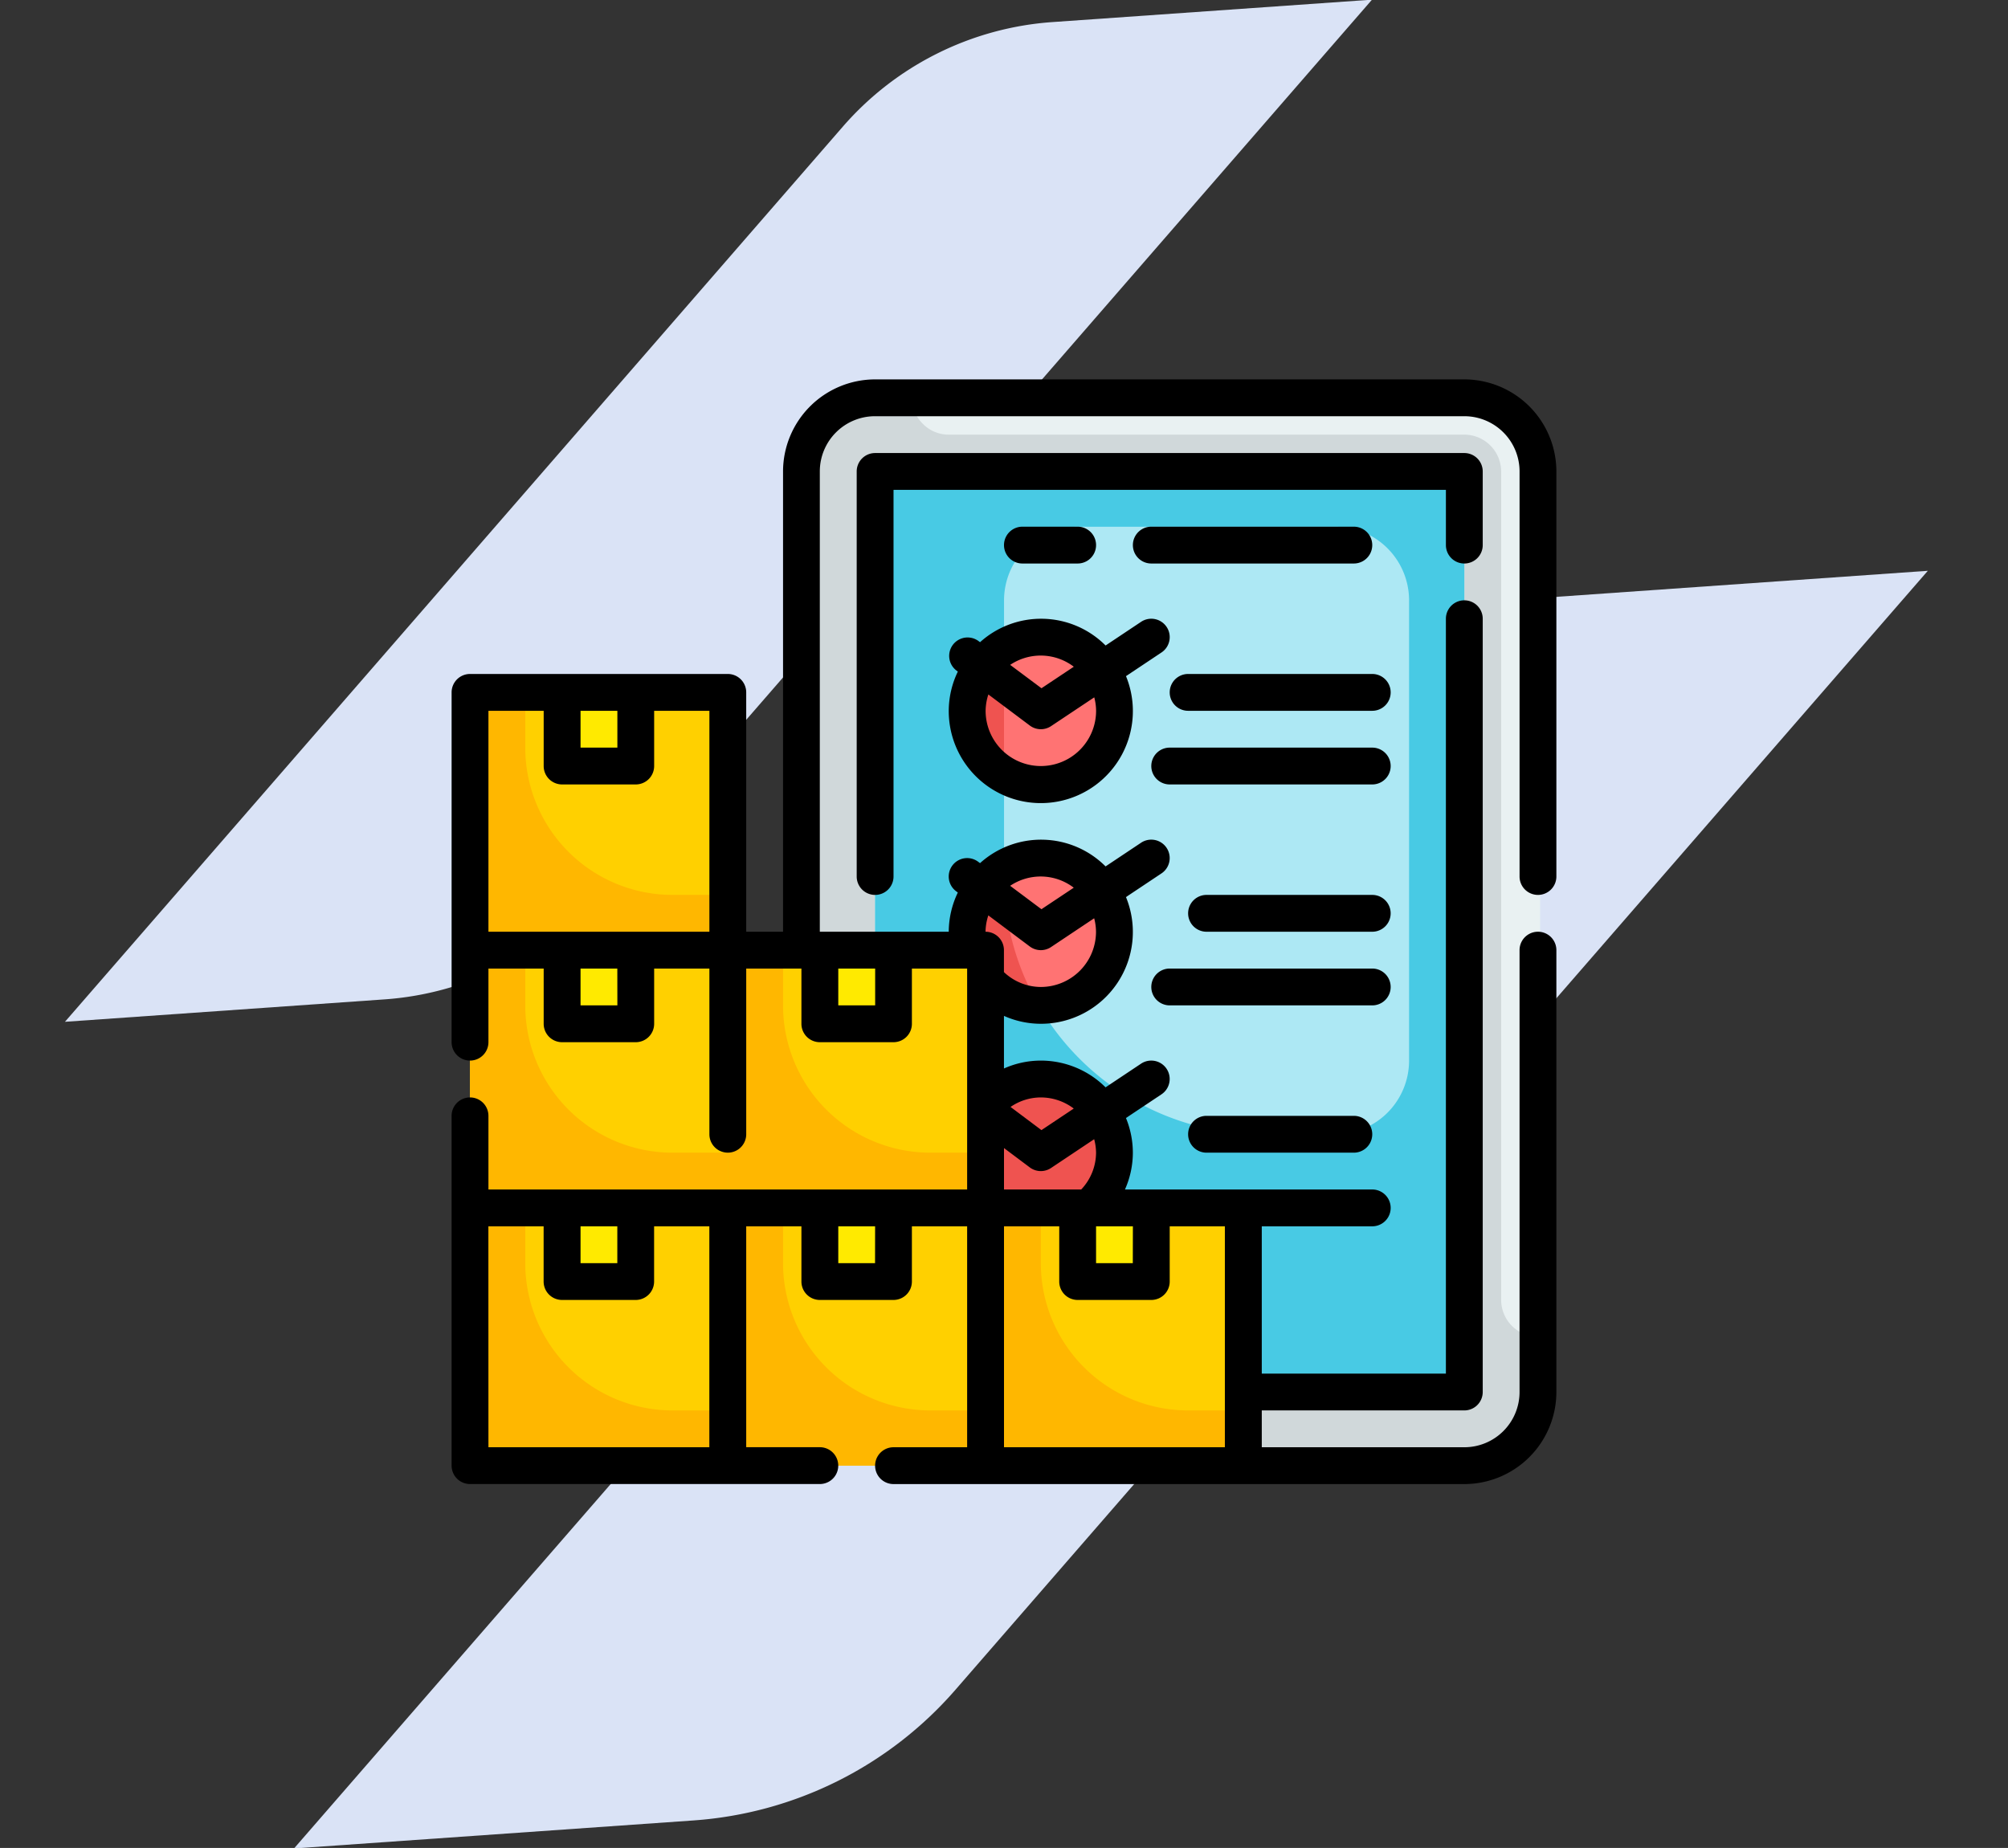 <svg xmlns="http://www.w3.org/2000/svg" width="190" height="174.872" viewBox="0 0 190 174.872"><rect x="0" y="0" width="190" height="174.872" fill="#333333" stroke="none"/><g transform="translate(8682 4604.559)"><g transform="translate(-8682 -4604.559)"><path d="M99.783,0A28.944,28.944,0,0,0,79.316,8.478L0,87.794H30.3a28.944,28.944,0,0,0,20.467-8.478L130.082,0Z" transform="matrix(0.998, -0.07, 0.07, 0.998, 0, 9.074)" fill="#dae3f6"/><path d="M124.729,0A36.18,36.18,0,0,0,99.145,10.6L0,109.742H37.874a36.18,36.18,0,0,0,25.584-10.6L162.6,0Z" transform="matrix(0.998, -0.07, 0.07, 0.998, 20.138, 65.397)" fill="#dae3f6"/></g><g transform="translate(-8641.268 -4570.657)"><g transform="translate(3.742 3.742)"><rect width="70" height="101" rx="4" transform="translate(31.258 -0.207)" fill="#e9f1f2"/><path d="M90.69,91.855v5.227a6.969,6.969,0,0,1-6.969,6.969H27.969A6.969,6.969,0,0,1,21,97.082V9.969A6.969,6.969,0,0,1,27.969,3h3.485a3.406,3.406,0,0,0,1.028,2.457,3.406,3.406,0,0,0,2.457,1.028H83.721a3.5,3.5,0,0,1,3.485,3.485v78.4A3.5,3.5,0,0,0,90.69,91.855Z" transform="translate(10.361 -3)" fill="#d0d8da"/><path d="M25,7H80.752V94.113H25Z" transform="translate(13.33 -0.031)" fill="#ade8f4"/><path d="M25,7V94.113H80.752V7ZM75.525,62.752a6.969,6.969,0,0,1-6.969,6.969H61.587A24.392,24.392,0,0,1,37.2,45.33V19.2a6.969,6.969,0,0,1,6.969-6.969H68.556A6.969,6.969,0,0,1,75.525,19.2Z" transform="translate(13.33 -0.031)" fill="#48cae4"/><circle cx="7" cy="7" r="7" transform="translate(47.258 22.793)" fill="#ff7373"/><circle cx="7" cy="7" r="7" transform="translate(47.258 43.793)" fill="#ff7373"/><g transform="translate(47.04 23.59)"><circle cx="7" cy="7" r="7" transform="translate(0.218 41.203)" fill="#ef5350"/><path d="M33.484,16.54V28.6a6.957,6.957,0,0,1,0-12.056Z" transform="translate(-29.999 -16.54)" fill="#ef5350"/><path d="M36.76,41.52a6.955,6.955,0,0,1-3.275-12.98v.8A24.121,24.121,0,0,0,36.76,41.52Z" transform="translate(-30 -7.633)" fill="#ef5350"/></g><path d="M3,19H27.392V43.392H3Z" transform="translate(-3 8.876)" fill="#ffd000"/><path d="M8,19h6.969v6.969H8Z" transform="translate(0.711 8.876)" fill="#ffea00"/><path d="M27.392,38.165v5.227H3V19H8.227v5.227A13.938,13.938,0,0,0,22.165,38.165Z" transform="translate(-3 8.876)" fill="#ffb700"/><path d="M3,33H27.392V57.392H3Z" transform="translate(-3 19.268)" fill="#ffd000"/><path d="M8,33h6.969v6.969H8Z" transform="translate(0.711 19.268)" fill="#ffea00"/><path d="M27.392,52.165v5.227H3V33H8.227v5.227A13.938,13.938,0,0,0,22.165,52.165Z" transform="translate(-3 19.268)" fill="#ffb700"/><path d="M3,47H27.392V71.392H3Z" transform="translate(-3 29.659)" fill="#ffd000"/><path d="M8,47h6.969v6.969H8Z" transform="translate(0.711 29.659)" fill="#ffea00"/><path d="M27.392,66.165v5.227H3V47H8.227v5.227A13.938,13.938,0,0,0,22.165,66.165Z" transform="translate(-3 29.659)" fill="#ffb700"/><path d="M17,33H41.392V57.392H17Z" transform="translate(7.392 19.268)" fill="#ffd000"/><path d="M22,33h6.969v6.969H22Z" transform="translate(11.103 19.268)" fill="#ffea00"/><path d="M41.392,52.165v5.227H17V33h5.227v5.227A13.938,13.938,0,0,0,36.165,52.165Z" transform="translate(7.392 19.268)" fill="#ffb700"/><path d="M17,47H41.392V71.392H17Z" transform="translate(7.392 29.659)" fill="#ffd000"/><path d="M22,47h6.969v6.969H22Z" transform="translate(11.103 29.659)" fill="#ffea00"/><path d="M41.392,66.165v5.227H17V47h5.227v5.227A13.938,13.938,0,0,0,36.165,66.165Z" transform="translate(7.392 29.659)" fill="#ffb700"/><path d="M31,47H55.392V71.392H31Z" transform="translate(17.783 29.659)" fill="#ffd000"/><path d="M36,47h6.969v6.969H36Z" transform="translate(21.494 29.659)" fill="#ffea00"/><path d="M55.392,66.165v5.227H31V47h5.227v5.227A13.938,13.938,0,0,0,50.165,66.165Z" transform="translate(17.783 29.659)" fill="#ffb700"/></g><g transform="translate(2 2)"><path d="M104.793,50.783a1.742,1.742,0,0,0,1.742-1.742V10.711A8.722,8.722,0,0,0,97.824,2H42.072a8.722,8.722,0,0,0-8.711,8.711V54.268H29.876V31.618a1.742,1.742,0,0,0-1.742-1.742H3.742A1.742,1.742,0,0,0,2,31.618v33.1a1.742,1.742,0,0,0,3.485,0V57.752h5.227v5.227a1.742,1.742,0,0,0,1.742,1.742h6.969a1.742,1.742,0,0,0,1.742-1.742V57.752h5.227v15.68a1.742,1.742,0,1,0,3.485,0V57.752H35.1v5.227a1.742,1.742,0,0,0,1.742,1.742h6.969a1.742,1.742,0,0,0,1.742-1.742V57.752h5.227V78.659H5.485V71.69A1.742,1.742,0,0,0,2,71.69v33.1a1.742,1.742,0,0,0,1.742,1.742h33.1a1.742,1.742,0,0,0,0-3.485H29.876V82.144H35.1V87.37a1.742,1.742,0,0,0,1.742,1.742h6.969a1.742,1.742,0,0,0,1.742-1.742V82.144h5.227v20.907H43.814a1.742,1.742,0,0,0,0,3.485h54.01a8.722,8.722,0,0,0,8.711-8.711V56.01a1.742,1.742,0,0,0-3.485,0V97.824a5.227,5.227,0,0,1-5.227,5.227H78.659V99.566H97.824a1.742,1.742,0,0,0,1.742-1.742V24.649a1.742,1.742,0,1,0-3.485,0V96.082H78.659V82.144H89.113a1.742,1.742,0,1,0,0-3.485h-23.4a8.58,8.58,0,0,0,.747-3.485,8.673,8.673,0,0,0-.652-3.279l3.361-2.241a1.742,1.742,0,1,0-1.934-2.9l-3.357,2.239a8.678,8.678,0,0,0-6.129-2.531,8.581,8.581,0,0,0-3.485.747V62.231a8.581,8.581,0,0,0,3.485.747,8.689,8.689,0,0,0,8.06-11.99l3.361-2.241a1.742,1.742,0,1,0-1.934-2.9l-3.357,2.239A8.626,8.626,0,0,0,52,47.776l-.174-.129a1.742,1.742,0,1,0-2.091,2.788l.164.124a8.609,8.609,0,0,0-.859,3.709h-12.2V10.711a5.227,5.227,0,0,1,5.227-5.227H97.824a5.227,5.227,0,0,1,5.227,5.227v38.33a1.742,1.742,0,0,0,1.742,1.742ZM17.68,82.144v3.485H14.2V82.144Zm-12.2,0h5.227V87.37a1.742,1.742,0,0,0,1.742,1.742h6.969a1.742,1.742,0,0,0,1.742-1.742V82.144h5.227v20.907H5.485Zm36.587,3.485H38.587V82.144h3.485Zm33.1-3.485v20.907H54.268V82.144h5.227V87.37a1.742,1.742,0,0,0,1.742,1.742h6.969a1.742,1.742,0,0,0,1.742-1.742V82.144Zm-8.711,3.485H62.979V82.144h3.485ZM62.979,75.175a5.1,5.1,0,0,1-1.406,3.485H54.268v-3.92l2.439,1.829a1.742,1.742,0,0,0,2.012.056L62.8,73.9A5.117,5.117,0,0,1,62.979,75.175ZM60.869,71,57.811,73.04l-2.924-2.192a5.068,5.068,0,0,1,2.864-.9A5.171,5.171,0,0,1,60.869,71ZM57.752,49.041A5.171,5.171,0,0,1,60.869,50.1l-3.058,2.037L54.85,49.921A5.194,5.194,0,0,1,57.752,49.041Zm-4.967,3.68,3.922,2.941a1.742,1.742,0,0,0,2.012.056L62.8,52.994a5.117,5.117,0,0,1,.174,1.274,5.227,5.227,0,0,1-5.227,5.227,5.1,5.1,0,0,1-3.485-1.406V56.01a1.742,1.742,0,0,0-1.742-1.742A5.171,5.171,0,0,1,52.785,52.72Zm-35.1-19.36v3.485H14.2V33.361Zm-12.2,0h5.227v5.227a1.742,1.742,0,0,0,1.742,1.742h6.969a1.742,1.742,0,0,0,1.742-1.742V33.361h5.227V54.268H5.485Zm12.2,27.876H14.2V57.752H17.68Zm24.392-3.485v3.485H38.587V57.752Z" transform="translate(-2 -2)"/><path d="M81.494,16.454a1.742,1.742,0,0,0,1.742-1.742V7.742A1.742,1.742,0,0,0,81.494,6H25.742A1.742,1.742,0,0,0,24,7.742v38.33a1.742,1.742,0,0,0,3.485,0V9.485H79.752v5.227A1.742,1.742,0,0,0,81.494,16.454Z" transform="translate(14.33 0.969)"/><path d="M49.615,15.776a1.742,1.742,0,0,0-2.417-.483l-3.357,2.239a8.626,8.626,0,0,0-11.88-.312l-.174-.129A1.742,1.742,0,0,0,29.7,19.879L29.86,20A8.608,8.608,0,0,0,29,23.711a8.711,8.711,0,1,0,16.771-3.279l3.361-2.241a1.742,1.742,0,0,0,.483-2.417Zm-11.9,2.709a5.171,5.171,0,0,1,3.117,1.056l-3.058,2.037-2.962-2.213a5.194,5.194,0,0,1,2.9-.88Zm5.227,5.227a5.227,5.227,0,0,1-10.454,0,5.171,5.171,0,0,1,.26-1.547l3.922,2.941a1.742,1.742,0,0,0,2.012.056l4.086-2.723a5.117,5.117,0,0,1,.174,1.274Z" transform="translate(18.04 7.649)"/><path d="M60.907,22H41.742a1.742,1.742,0,1,0,0,3.485H60.907a1.742,1.742,0,1,0,0-3.485Z" transform="translate(26.206 12.845)"/><path d="M62.649,35.742A1.742,1.742,0,0,0,60.907,34H41.742a1.742,1.742,0,1,0,0,3.485H60.907A1.742,1.742,0,0,0,62.649,35.742Z" transform="translate(26.206 21.752)"/><path d="M60.165,18H42.742a1.742,1.742,0,0,0,0,3.485H60.165a1.742,1.742,0,1,0,0-3.485Z" transform="translate(26.948 9.876)"/><path d="M59.423,30H43.742a1.742,1.742,0,1,0,0,3.485h15.68a1.742,1.742,0,1,0,0-3.485Z" transform="translate(27.69 18.783)"/><path d="M43.742,42a1.742,1.742,0,0,0,0,3.485H57.68a1.742,1.742,0,0,0,0-3.485Z" transform="translate(27.69 27.69)"/><path d="M59.907,13.485a1.742,1.742,0,1,0,0-3.485H40.742a1.742,1.742,0,1,0,0,3.485Z" transform="translate(25.463 3.938)"/><path d="M38.969,13.485a1.742,1.742,0,1,0,0-3.485H33.742a1.742,1.742,0,1,0,0,3.485Z" transform="translate(20.268 3.938)"/></g></g></g></svg>